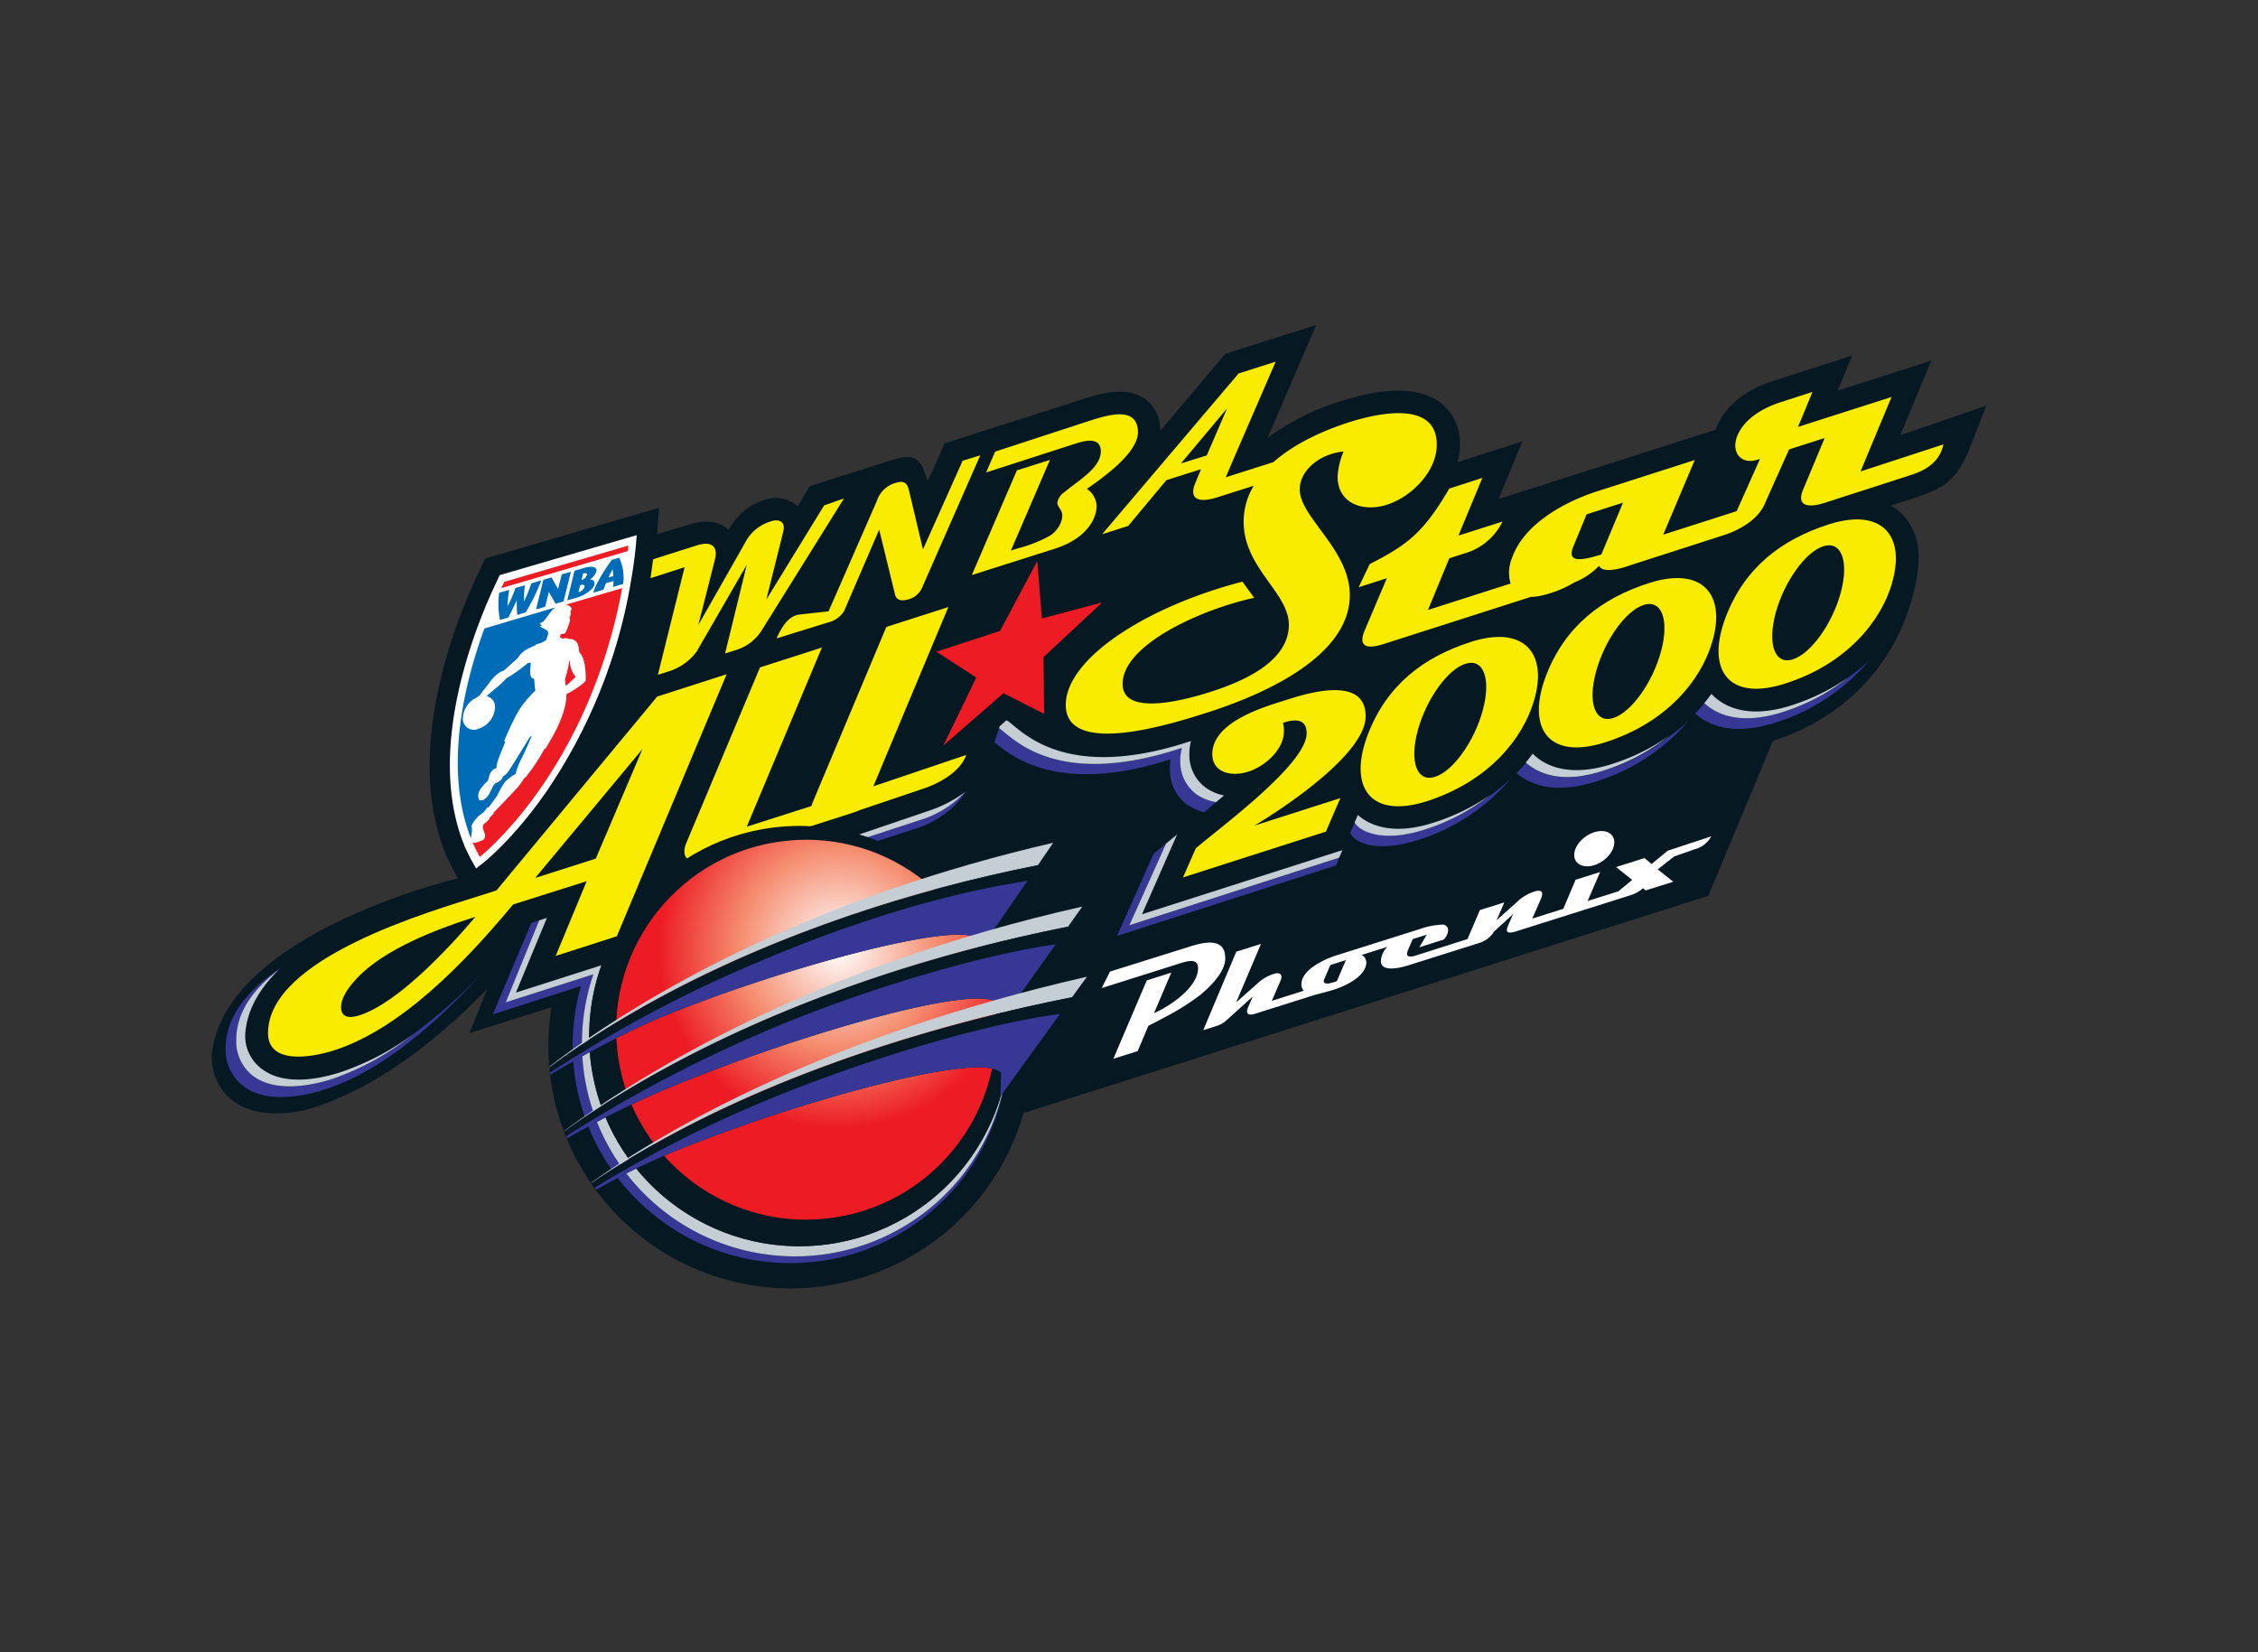 <svg id="Layer_1" data-name="Layer 1" xmlns="http://www.w3.org/2000/svg" xmlns:xlink="http://www.w3.org/1999/xlink" viewBox="0 0 410 300"><rect x="0" y="0" width="410" height="300" fill="#333333" stroke="none"/><defs><style>.cls-1{fill:#061922;}.cls-2{fill:#373896;}.cls-3{fill:#c4ced4;}.cls-4{fill:#231f20;}.cls-5{fill:#fff;}.cls-6{fill:#f9ec00;}.cls-7{fill:#ed1c24;}.cls-8{fill:url(#_032_White);}.cls-9{fill:#006bb6;}</style><radialGradient id="_032_White" cx="-178.49" cy="-85.35" r="30.93" gradientTransform="translate(343.06 263.29) scale(1.06)" gradientUnits="userSpaceOnUse"><stop offset="0" stop-color="#fff"/><stop offset="0.56" stop-color="#f58b6d"/><stop offset="1" stop-color="#ed1c24"/></radialGradient></defs><title>identities</title><path class="cls-1" d="M345.06,79l5.63-13.52-17,5.45,2.65-6.4-8.49,2.75-5.68,1.82c-6.32,2-9.52,5.59-10.66,8.93L272.1,90.61l4.34-10.48L268,82.84l-3.33,1.07a12.71,12.71,0,0,0,.42-3.15A9.12,9.12,0,0,0,261.38,73c-4.63-3.38-12.2-2-17.73-.21a44.43,44.43,0,0,0-13.49,6.72L239,59l-8.64,2.74-7.86,2.5-11.83,14A7,7,0,0,0,208,72.5c-3.47-2.54-8.28-1-11.47,0l-25,8s-2.54,5.82-3.11,6.84c-.33-1-.82-2.9-1.81-3.72s-2.13-.9-4.92,0c-2.2.68-14.69,4.67-14.69,4.67l-2.14,3.65-.15-.15a6.06,6.06,0,0,0-6.08-.95,11,11,0,0,0-6.15,5.08l-.16.28c-1-.93-3.2-2.23-7-1l-6,1.79.36-4.79-5.12,1.49-24,7-.86.25-1.62.47-1.15,2.49c-3.44,7.13-13.9,31.61-6.07,51l0,.11.07.16.2.42,1.46,2.89.54,1c-4.43,1.11-41.75,10.9-44.61,31.38A9.92,9.92,0,0,0,42.47,200c4.32,3.15,10.93,2.25,14.53,1.09,9.71-3.11,20.5-10.22,31.44-21.51-.78,2-1.81,4.6-3.2,8l14.9-4.69a44,44,0,0,0,85.72,19.2L310.2,162.66l11.72-28.14c12.68-4,23.35-14.09,26.11-29.59a.87.87,0,0,0,0-.15,18.32,18.32,0,0,0,.35-3.38,11.13,11.13,0,0,0-3.15-8.22,9.81,9.81,0,0,0-1.85-1.41l4.74-1.52c3.9-1.37,6.86-2.41,9.32-8.33l3.24-8.28S348.7,77.79,345.06,79Z"/><path class="cls-2" d="M165.84,150.59c2.44-.67,7-2.76,9.59-6.95l-.24.19a18.34,18.34,0,0,1-8,5L157.51,152c-.5-.17-1-.33-1.51-.48q1.72.51,3.37,1.17Z"/><path class="cls-2" d="M243.15,155.75,205.06,168l6.71-14.86L209.48,155l-6.65,14.93,39.76-12.79,1.17-2.75h0Z"/><path class="cls-2" d="M291.09,140c-7.68,2.46-12,.36-14-1.5-.54.65-1.11,1.27-1.71,1.88,2.12,1.85,6.51,4,14.37,1.53a36.32,36.32,0,0,0,16.83-11,33.86,33.86,0,0,1-3.53,2.85A37.5,37.5,0,0,1,291.09,140Z"/><path class="cls-2" d="M335.72,122.94a37.48,37.48,0,0,1-12,6.36c-7.88,2.52-12.17.25-14.21-1.64-.54.65-1.11,1.27-1.7,1.89,2.13,1.93,6.53,4.22,14.52,1.66a36.13,36.13,0,0,0,17-11.24A34.22,34.22,0,0,1,335.72,122.94Z"/><path class="cls-2" d="M212.44,139.7a7.75,7.75,0,0,0,3.17,6.44,11,11,0,0,0,3,1.34l2.22-1.83a9.29,9.29,0,0,1-3.5-1.37,7.33,7.33,0,0,1-3-6.1,9.63,9.63,0,0,1,.29-2.38c-22.84,7.59-30.66-1.83-33.19-3.59l-.88,2.54,0,0c3.22,2.66,11.74,9.65,32,3.11A10.09,10.09,0,0,0,212.44,139.7Z"/><path class="cls-2" d="M258.73,150.6c-7.39,2.37-11.62.52-12.72-1.29l-.86,1.94a4.19,4.19,0,0,0,1.24,1.3c2.31,1.47,6.31,1.46,11,0a36.37,36.37,0,0,0,16.88-11.1,33.82,33.82,0,0,1-3.61,2.92A37.55,37.55,0,0,1,258.73,150.6Z"/><path class="cls-2" d="M182.57,195.57a38.7,38.7,0,1,1-74.83-18.66L91.83,182s4.56-11.2,6.08-14.89l-1.43.46-7,16.61,16-5.14a39.54,39.54,0,1,0,77.38,14.8c-.14.91-.31,1.82-.52,2.71C182.43,196.21,182.51,195.89,182.57,195.57Z"/><path class="cls-2" d="M75.21,187.65a49.67,49.67,0,0,1-14.9,8.28c-3.53,1.13-10.08,2.57-14.25-.47a7.91,7.91,0,0,1-3.17-6.59c0-5.08,3.09-9.27,7.7-12.75.17-.17.37-.34.55-.51-6,4-10.17,8.81-10.17,14.77a8.3,8.3,0,0,0,3.34,6.92c4.32,3.15,11,1.69,14.61.53,8.79-2.81,18.17-9.71,28.53-21A96.59,96.59,0,0,1,75.21,187.65Z"/><path class="cls-3" d="M182.57,195.57a38.7,38.7,0,1,1-74.83-18.66L91.83,182s4.56-11.2,6.08-14.89l1.4-.45-5.63,13.57,14.54-4.65,1-.33a38.16,38.16,0,1,0,73.35,20.33Zm95.73-58.72c-.4.55-.82,1.08-1.26,1.61,2.1,1.86,6.37,4,14,1.5A37.5,37.5,0,0,0,303,133.66a38.05,38.05,0,0,1-10.26,5.05C284.54,141.34,280.23,138.78,278.3,136.85ZM47.72,194.21a7.4,7.4,0,0,1-3.18-6.59c.33-4.32,2.64-8.15,6.05-11.51-4.61,3.48-7.7,7.67-7.7,12.75a7.91,7.91,0,0,0,3.17,6.59c4.17,3,10.72,1.6,14.25.47a49.67,49.67,0,0,0,14.9-8.28,47.52,47.52,0,0,1-13.25,7C58.43,195.81,51.89,197.25,47.72,194.21Zm166-42.66.39-.33-2.37,1.93L205.06,168l38.09-12.27.6-1.37L207.36,166Zm97-25.51c-.4.55-.82,1.09-1.26,1.62,2,1.89,6.33,4.16,14.21,1.64a37.48,37.48,0,0,0,12-6.36,38,38,0,0,1-10.34,5.12C316.95,130.76,312.62,128,310.77,126Zm-64.19,22-.57,1.3c1.1,1.81,5.34,3.66,12.72,1.29a37.55,37.55,0,0,0,11.89-6.27,38.09,38.09,0,0,1-10.24,5C252.93,151.76,248.68,149.85,246.58,148Zm-27.57-5a7.34,7.34,0,0,1-3-6.11,9.72,9.72,0,0,1,.29-2.38c-23.81,7.91-31.3-2.66-33.49-3.77l-1.23,1.07-.12.36c2.53,1.76,10.35,11.17,33.19,3.59a9.63,9.63,0,0,0-.29,2.38,7.33,7.33,0,0,0,3,6.1,9.29,9.29,0,0,0,3.5,1.37l1.45-1.22A8.33,8.33,0,0,1,219,143.06Zm-61.51,9,9.73-3.18a18.34,18.34,0,0,0,8-5,23.41,23.41,0,0,1-6.31,3.28L156,151.52h0C156.5,151.68,157,151.84,157.51,152Z"/><path class="cls-4" d="M353.38,104.78h0Z"/><path class="cls-5" d="M222.48,174c0-4-4.13-2.89-6.85-2l-14.08,4.41-1.51,3L214,175c1.51-.48,3.54-1.16,3.54.82,0,3.44-5.11,6.89-8,8.14l3.13-7.35-4.44,1.4-6.07,14.23,4.42-1.39,1.94-4.59s2.19-1.12,3.44-1.8a43.06,43.06,0,0,0,6-3.82C220.48,178.52,222.48,176.15,222.48,174Z"/><path class="cls-5" d="M289.48,157.09c2-.63,3.64-2.49,3.64-4.15s-1.63-2.46-3.64-1.83-3.64,2.49-3.64,4.13S287.47,157.72,289.48,157.09Z"/><path class="cls-5" d="M302.81,154.47l-2.92,2.41-1.29-1.08-5.15,1.63,2.92,2.34-2.54,2.08-5,1.57h0l-.55.17,2.27-5.26-4.46,1.41L284,164.68a3,3,0,0,0-.1.32l-5.68,1.79,1.6-3.64c.76-1.79-.76-1.41-1-1.33a7.91,7.91,0,0,0-3.3,1.89l-3.76,3.37,1.39-3.23-4.44,1.4-2.25,5.26-9.43,3c-.49.16-2,.56-1.41-.9l.9-2.1,2.55-.8L257.71,172l4.41-1.39c.75-.69,1.12-1.94.53-2.43a1.38,1.38,0,0,0-.56-.31,14.36,14.36,0,0,0-3.41.54h0l-1.57.5-14.58,4.6c-1.82.58-6.22,2.5-6.22,5.19a1.66,1.66,0,0,0,.42,1.19l-5.8,1.83,1.58-3.64c.59-1.39-.47-1.48-1-1.31a7.65,7.65,0,0,0-3.29,1.9L224.46,182l4.5-10.61-4.48,1.41-6,14.25,2.55-.81a4.92,4.92,0,0,0,1.8-1.1l4.66-4.21-.86,1.95c-.45,1-.14,1.63,1.19,1.21l10.9-3.44c.21-.06,2.4-.61,3.46-.95,3.27-1.05,5.91-2.93,5.91-4.94,0-.49-.33-1.24-.9-1.35l4.72-1.49a3.86,3.86,0,0,0-1.17,2.59c0,1.69,2.31,1.61,5.19.7l9.92-3.13,2.19-.69h0l.47-.15a4.7,4.7,0,0,0,2.75-2.07l3.47-3.18-.94,2.17c-.47,1.1,0,1.4,1.33,1l10.51-3.32h0l5.48-1.73h0l3.52-1.11h0l1.51-.48a5.85,5.85,0,0,0,2.18-1.25l.5.4,5-1.57L301,157.85,304,155.5l3.8-1.33a4.64,4.64,0,0,0,2.92-2.31Zm-60.07,23.68a8.08,8.08,0,0,1-1.18.34c0-.05-.25.13-.23.08h-.4c-.44,0-.73-.19-.48-.76l1.11-2.59,2.82-.89Z"/><ellipse cx="347.47" cy="107.15" ry="0.01" transform="translate(65.58 336.83) rotate(-56.31)"/><polygon class="cls-4" points="347.47 107.14 347.47 107.15 347.47 107.16 347.47 107.14"/><path class="cls-6" d="M172.2,110.22l-11.26,3.61-13.33,31.75a5.74,5.74,0,0,0-.26.77L135.6,150.1l13.64-32.53L138,121.18l-13.33,31.75c-1.19,2.8.31,4.21,3.87,3.07l26.24-8.4c.41-.13.92-.32,1.49-.56l11.37-3.84c2.07-.66,6.61-2.7,7.8-6.12l-16.86,5.69Z"/><path class="cls-6" d="M337.83,85.6l5.63-13.52-17,5.44c1-2.26,2.63-6.36,2.63-6.36L323.41,73c-5.94,1.9-8.27,5.38-8.32,7.86,0,2.16,1.76,3.54,4.49,2.45l-4.24,9.5L302,97.08l5.73-13.55-17.77,5.69c-6.15,2-13.38,6.07-15.45,12.19a6.91,6.91,0,0,0-.22,4.54l-15,4.8,3.87-9.38,2.58-.83a11.07,11.07,0,0,0,7.08-5.84l-8,2.55,4.34-10.48-6,1.94c-4.7,8-7.54,10.19-14.46,13.72l-2,4.2,5.12-1.64-4,9.42c-1.19,2.8.05,3.61,3.41,2.53l26.76-8.57a8.09,8.09,0,0,0,1.81-.21,20.14,20.14,0,0,0,6.1-2.43,12.63,12.63,0,0,0,4.46-3c.8,1.76,5.55-.06,5.55-.06L313,97.17c1.4-.45,6.15-2.18,7.6-6.06l4.26-9.51,6.46-2.07-3.93,9.4c-1.29,3.1,1.14,3.27,3.93,2.37l15.5-5c2.53-.81,5.32-2.16,6.06-5.61Zm-47.06,15.07c-4.7,1.5-6.2,1.09-5-1.65l2.32-5.63,6.61-2.12Z"/><polygon class="cls-7" points="181.58 114.56 170.04 118.33 177.27 123.02 171.29 135.36 182.21 125.86 189.59 129.62 189.48 119.31 200.12 109.39 189.18 112.3 188.35 101.87 181.58 114.56"/><path class="cls-6" d="M244.9,76.69c-4.25,1.36-9.69,3.69-13.68,7.22l-8.65,2.75L224,83.3l7.63-17.63-6.73,2.14L200.12,97l4.74-1.51,6.92-8.3,6.3-2L217,87.81c-.95,2.32,0,3.75,4,2.5l6.64-2.11a12.72,12.72,0,0,0-1.82,6.54c0,8.4,8.21,12.87,8.21,18.7,0,6.94-8.94,10.49-14.26,12.19-3.67,1.18-15.93,4.76-15.93-1.44,0-7.22,14.52-13.62,23.89-15.64l-2.14-2.94c-18.09,4.73-32.07,14.22-32.07,22.37,0,9.56,19.22,3.48,25.79,1.37,8.78-2.81,25.78-9.68,25.78-21.29,0-8.3-9.09-14.11-9.09-19.21,0-3,2.74-5.45,5.53-6.34a9.71,9.71,0,0,1,2.43-.52,13.44,13.44,0,0,0-1.08,4.55c0,4.88,4.6,6.51,9,5.09s9-6,9-10.88C260.92,72.87,250.74,74.82,244.9,76.69Zm-25.78,6-4.69,1.46,8.38-10Z"/><path class="cls-6" d="M174.79,83.66l-7.2,16.1-2.52-10.63c-.28-1.19-.71-2-2.4-1.46a4.94,4.94,0,0,0-3.42,3.21L150.45,111l-5.42.6a2.14,2.14,0,0,0-.42.1c-1.86.58-2.85,2.6-3.61,4.22l9.26-2.87a4.74,4.74,0,0,0,3-2.08l6.38-14.8L162.53,108c.25,1,1.21,1.2,2.43.82a3.69,3.69,0,0,0,2.45-2.07L178,82.66Z"/><path class="cls-6" d="M199.12,91.88a3.92,3.92,0,0,0-1.76-3.11c2.59-1.83,9.26-6.42,9.26-10.27,0-4.89-5.54-3.13-8.87-2.07L180.7,82l-1.64,3.78c.33-.09,16-5.16,16-5.16,1.41-.45,4.82-1.59,4.82,1.35,0,3.1-4.41,5.47-6.61,7.4A2.82,2.82,0,0,0,192,91.26c0,1,1.13,1.24.83,2.94a5,5,0,0,1-2.23,3.09l0,0,0,0a24.84,24.84,0,0,1-5.88,2.3l-1.16.37,7.08-16.45-6,1.9-8.18,19,14.84-4.71C197.24,97.89,199.11,94.22,199.12,91.88Z"/><path class="cls-6" d="M227.76,149.91l15.62-5L240.75,151l-25.94,8.31,2.32-5.29c4.48-3.82,20.13-15.3,20.13-20.87,0-2.6-2-2.67-4.3-1.9a5.89,5.89,0,0,1,.17,1.52c0,3.36-3.44,6.38-6.5,7.35s-6.5.17-6.5-3.19c0-6.21,10.54-8.9,14.2-10.08,5.68-1.82,13.64-3.26,13.64,3.2C248,136.84,233.09,146.75,227.76,149.91Z"/><path class="cls-6" d="M269.23,129c-1.55,5.68-5.42,11.05-8.69,12.06s-4.65-2.77-3.1-8.45,5.42-11.1,8.69-12.1S270.78,123.28,269.23,129Zm9.29-1.7c2.63-8.75-1.85-13.82-11.44-10.75-8.65,2.77-15.19,7.84-18.63,16.6-3.79,9.72.3,15.64,10.67,12.32C270.31,141.85,276.5,134.13,278.52,127.27Z"/><path class="cls-6" d="M301.59,118.32c-1.55,5.68-5.42,11.05-8.69,12.06s-4.64-2.76-3.09-8.45,5.42-11.1,8.69-12.1S303.14,112.63,301.59,118.32Zm9.29-1.7c2.63-8.75-1.85-13.83-11.44-10.76-8.65,2.77-15.19,7.84-18.63,16.6-3.79,9.72.3,15.64,10.67,12.32C302.67,131.21,308.86,123.48,310.88,116.62Z"/><path class="cls-6" d="M334.22,107.67c-1.55,5.68-5.42,11-8.69,12.05s-4.65-2.77-3.1-8.45,5.42-11.09,8.69-12.1S335.77,102,334.22,107.67Zm9.29-1.7c2.62-8.75-1.85-13.83-11.44-10.76-8.65,2.77-15.19,7.84-18.63,16.6-3.79,9.72.3,15.64,10.67,12.32C335.3,120.56,341.49,112.83,343.52,106Z"/><circle class="cls-1" cx="145.15" cy="188.12" r="38.16" transform="translate(-14.51 12.14) rotate(-4.56)"/><circle class="cls-8" cx="146.36" cy="186.98" r="34.49" transform="translate(-18.91 16.48) rotate(-6.06)"/><path class="cls-3" d="M99.79,193.78c12.1-9.08,41-27.2,88.67-36.7l2.78-4.06c-41.92,9.7-69.52,25.3-84.6,35.64l-1.82,1.27c-1.92,1.35-3.6,2.6-5,3.71,0,0,.06.68.11,1.11Z"/><path class="cls-1" d="M99.92,195.14a180.38,180.38,0,0,1,18.18-9.61c21.38-9.16,56.5-18.72,59.28-15,1,1.28.88,1.4.87,1.41l.05,0,10.23-14.84c-47.74,9.5-76.64,27.63-88.74,36.71"/><path class="cls-2" d="M99.93,195.14a180.3,180.3,0,0,1,18.17-9.61c21.38-9.16,56.5-18.72,59.28-15,1,1.28.88,1.4.87,1.41l.05,0,8.26-12c-21.17,3.3-41.77,11.26-58.38,18.95a245.29,245.29,0,0,0-28.31,15.88C99.89,194.88,99.9,195,99.93,195.14Z"/><path class="cls-3" d="M102.49,205.42c13.88-10,43.74-27.65,91.43-37.15l2.6-3.66c-48.82,11-79.82,30.18-94.06,40.72Z"/><path class="cls-1" d="M103,206.67a169.29,169.29,0,0,1,16.65-8.38c22.09-9.46,58.45-20.34,61.67-16a4.88,4.88,0,0,1,1.11,2.06l.44-.48,11-15.6c-47.68,9.5-77.55,27.17-91.43,37.15C102.63,205.79,103,206.67,103,206.67Z"/><path class="cls-2" d="M103,206.67a169.29,169.29,0,0,1,16.65-8.38c22.09-9.46,58.45-20.34,61.67-16a4.88,4.88,0,0,1,1.11,2.06l.44-.48,8.8-12.39h0c-15.1,2.15-36.4,8.87-51.73,15.35a253.57,253.57,0,0,0-37.12,19.46C102.89,206.46,103,206.67,103,206.67Z"/><path class="cls-3" d="M107.44,214.77c13.61-9.32,41.44-24.61,87.23-33.72l2.69-3.71c-47.43,10.85-76.23,27.61-90,37.39Z"/><path class="cls-1" d="M108.32,216A120.91,120.91,0,0,1,120,210.1c22.22-9.47,58.54-19.61,61.78-15.26l-.13,4.12.06,0,12.94-17.86c-45.8,9.11-73.63,24.4-87.24,33.73Z"/><path class="cls-2" d="M108.31,216A121,121,0,0,1,120,210.1c22.22-9.47,58.54-19.61,61.78-15.26l-.13,4.12.06,0,10.77-14.85h0c-14.93,1.89-41.78,10.09-61.72,19.36A228.34,228.34,0,0,0,108,215.64Z"/><path class="cls-5" d="M114.13,97.6,91.6,104.18l-.87.25-.41.89-.1.22C87,112.24,77,135.47,84.29,153.45v.06l.2.42c.42.88.84,1.79,1.35,2.68l.61,1.08,1.27-1c.22-.17,5.35-4.21,11.24-12.59a95.74,95.74,0,0,0,15.62-38.65c.68-3.9.9-6.64.91-6.75l.12-1.53Z"/><path class="cls-7" d="M102.75,109.79a.9.9,0,0,1,.23.05c.34.13.83.42.82.73a.45.45,0,0,1-.19.31s0,.52,0,.67a1.08,1.08,0,0,1-.23.57.81.81,0,0,1,.11.57c0,.14-.33,1.07-.57,1.69-.09.24-.19.67-.72.73a1.48,1.48,0,0,1-.36,0c-.06.16-.13.43-.13.43s-.08.25.26.34l.4.1.06-.12.74.06,0,.12a3.75,3.75,0,0,1,.64,0,1.53,1.53,0,0,1,1.08.89,5.17,5.17,0,0,1,.29,1.51s1.26.79,1.17,5.09c0,.45-3,2.35-3.51,2.49.14,2-1.15,5.14-1.93,6.65-.59,1.15-1.24,2.24-1.87,3.3l-.14-.05a34.7,34.7,0,0,1-3.29,5c-.18.23-.33.27-.47.44a11,11,0,0,1-1.06,1.5c-.2.26-2.69,2.89-4.45,4.69,0,.08,0,.16,0,.18l-.66.67c-.12.15-.06.26-.17.38-.73.75-1,.86-1.08,1.06-.17.81.36,1.34.37,1.88a1.09,1.09,0,0,1-.4.82s-.89.35-1.28.47a.87.87,0,0,1-.62-.07c.41.87.84,1.77,1.33,2.64,0,0,19.63-15.29,25.86-48.79Z"/><path class="cls-7" d="M103.35,120a15.32,15.32,0,0,1-.76,3.27l.14,1.29,1.73-1.57a.45.45,0,0,0,0-.19,4.71,4.71,0,0,1-1-2.82Z"/><path class="cls-9" d="M88.07,114.08l-.1,0c-3.48,9.5-7.53,25.22-2.46,38.15,0-.34.12-.81.17-1.17s-.08-1.11,0-1.25a5.32,5.32,0,0,1,2.07-2.25c.18-.18.48-.61.68-.85s.14-.11.22-.07c.61-.74,1.23-1.6,1.64-2.22a18.58,18.58,0,0,1,1.33-2.35,7.29,7.29,0,0,1,2-1.54,11.74,11.74,0,0,1,1-2.65c.39-.72,1.91-4.13,1.9-4.17s-.12,0-.2,0-3.61,5.89-4.13,6.52a3.2,3.2,0,0,1-.84.73,1.65,1.65,0,0,1-.55.8,3.33,3.33,0,0,1-.85.46l-.41.44c0,.12-.4.84-.52,1.12a3.73,3.73,0,0,1-.4.67,2.55,2.55,0,0,1-.86.79c-.42.18-.74.08-.85-.18a2.16,2.16,0,0,1,.29-1.74,11.22,11.22,0,0,1,1.41-1.59s.11-.39.15-.55a2.8,2.8,0,0,1,.51-1.15,1.66,1.66,0,0,1,.88-.56,2.8,2.8,0,0,1,.1-.8c.25-1.14,1.3-3.34,1.52-4.1a.81.81,0,0,1-.24,0c.4-.95,1.18-2.77,1.67-3.67a17,17,0,0,1,4-5.49s0-.18-.08-.59c0-.26-.14-1.57-.14-1.57a.75.75,0,0,1-.65-.61,4.94,4.94,0,0,1,0-1.59,2,2,0,0,0,0-.74l-.46.07a32.86,32.86,0,0,1-4,2.84c-.77,1-2.67,2.33-3.49,3.19a1.94,1.94,0,0,1,1.5,1.84,2.36,2.36,0,0,1,0,.3,4.26,4.26,0,0,1-1.32,2.77,4,4,0,0,1-1.67,1,2,2,0,0,1-2.83-2.08,4.33,4.33,0,0,1,2.48-3.59l.45-.28c.19-.15.48-.67.76-1,1-1.09,1.94-3.05,3.78-3.64.09-.06,2.46-2.24,2.46-2.24a4.82,4.82,0,0,1,1.64-1.58,16.6,16.6,0,0,1,1.59-.74l0-.09.8-.31v.09l1.13-.6c.06-.14.22-.67.34-1,.32-1-1-1-1.45-1.61,0,0,.4,0,.34-.06a3.94,3.94,0,0,1-.41-.46c.84.07,1.52-1.61,2.55-2.59a2,2,0,0,1,.34-.26Z"/><path class="cls-7" d="M91,106.79l23-6.73c.07-.65.1-1,.1-1l-22.53,6.58Z"/><path class="cls-9" d="M104.32,103.63l1.91-.56c1.25-.36,2.25-.09,2.07.64a2.89,2.89,0,0,1-1.2,1.52c.49,0,1,.23.8,1s-1.69,1.85-3.12,2.27L103,109Zm1.8,3c.12-.48-.27-.51-.62-.41l-.15,0-.31,1.26.15,0A1.36,1.36,0,0,0,106.11,106.59Zm.45-2.15c.12-.47-.34-.43-.57-.37l-.12,0-.29,1.16.14,0A1.32,1.32,0,0,0,106.56,104.43Z"/><path class="cls-9" d="M96.49,105.92l-.31.84c-.42,1.19-1,2.43-1,2.43a13.69,13.69,0,0,1,.14-2.93l-1.72.51a25.86,25.86,0,0,1-1.42,3.3,18,18,0,0,1,.16-2.19l.11-.78-1.81.53a14.84,14.84,0,0,0,.15,4.94l1.52-.45c.55-1.06,1.26-2.57,1.52-3.13,0,.11,0,.18,0,.18,0,.44,0,1.61.09,2.48l1.52-.45a34.1,34.1,0,0,0,2.84-5.82Z"/><path class="cls-9" d="M107.72,107.62l1.87-.55a11.35,11.35,0,0,1,.44-1.17l1.36-.4c0,.33,0,.69-.08,1.07l1.84-.54.07-.77a8.4,8.4,0,0,0-.79-4l-1.33.39C108.23,105.55,107.72,107.62,107.72,107.62Zm2.77-2.79c.34-.73.64-1.26.75-1.44l0,0a8.64,8.64,0,0,1,.12,1.22Z"/><path class="cls-9" d="M102,104.29l-.64,2.55,0,.14-1.22-2.14-1.47.43-1.34,5.38,1.66-.48.67-2.69,1.22,2.14,1.45-.42,1.33-5.38Z"/><path class="cls-6" d="M149.65,91.76l-10.5,17.1,3.06-12.29c.58-2.3-1.32-2.24-2.15-1.93a7.71,7.71,0,0,0-4.4,3.26l-8.86,15.58,3-11.82c.64-2.43-.57-3.49-3.28-2.63l-7.93,2.52-.47,3.43,6.19-2-4.85,19.54,2.34-.74a9.89,9.89,0,0,0,4.71-3.5l9.09-15.74-3.94,16.11,2.4-.76a8.51,8.51,0,0,0,4.19-3.34l15-24.05Z"/><path class="cls-6" d="M119.34,126.47l-29.19,35.2-2.84.91c-9,2.88-38.64,11.28-38.64,25,0,5.72,7.75,4.5,12,3.13,12.09-3.87,23.71-15.89,32.49-26.48L106.53,160l-5.63,13.57L112,170l19.94-47.58ZM65.25,184.36c-2.06.66-3.2.19-3.3-1.2-.21-2.09,1.75-4.35,2.94-5.62,4.91-5.2,14.46-8.83,20.51-10.77l.93-.3C81.17,172.54,72.12,182.16,65.25,184.36Zm42.93-28.46-11,3.51L116.66,136Z"/></svg>